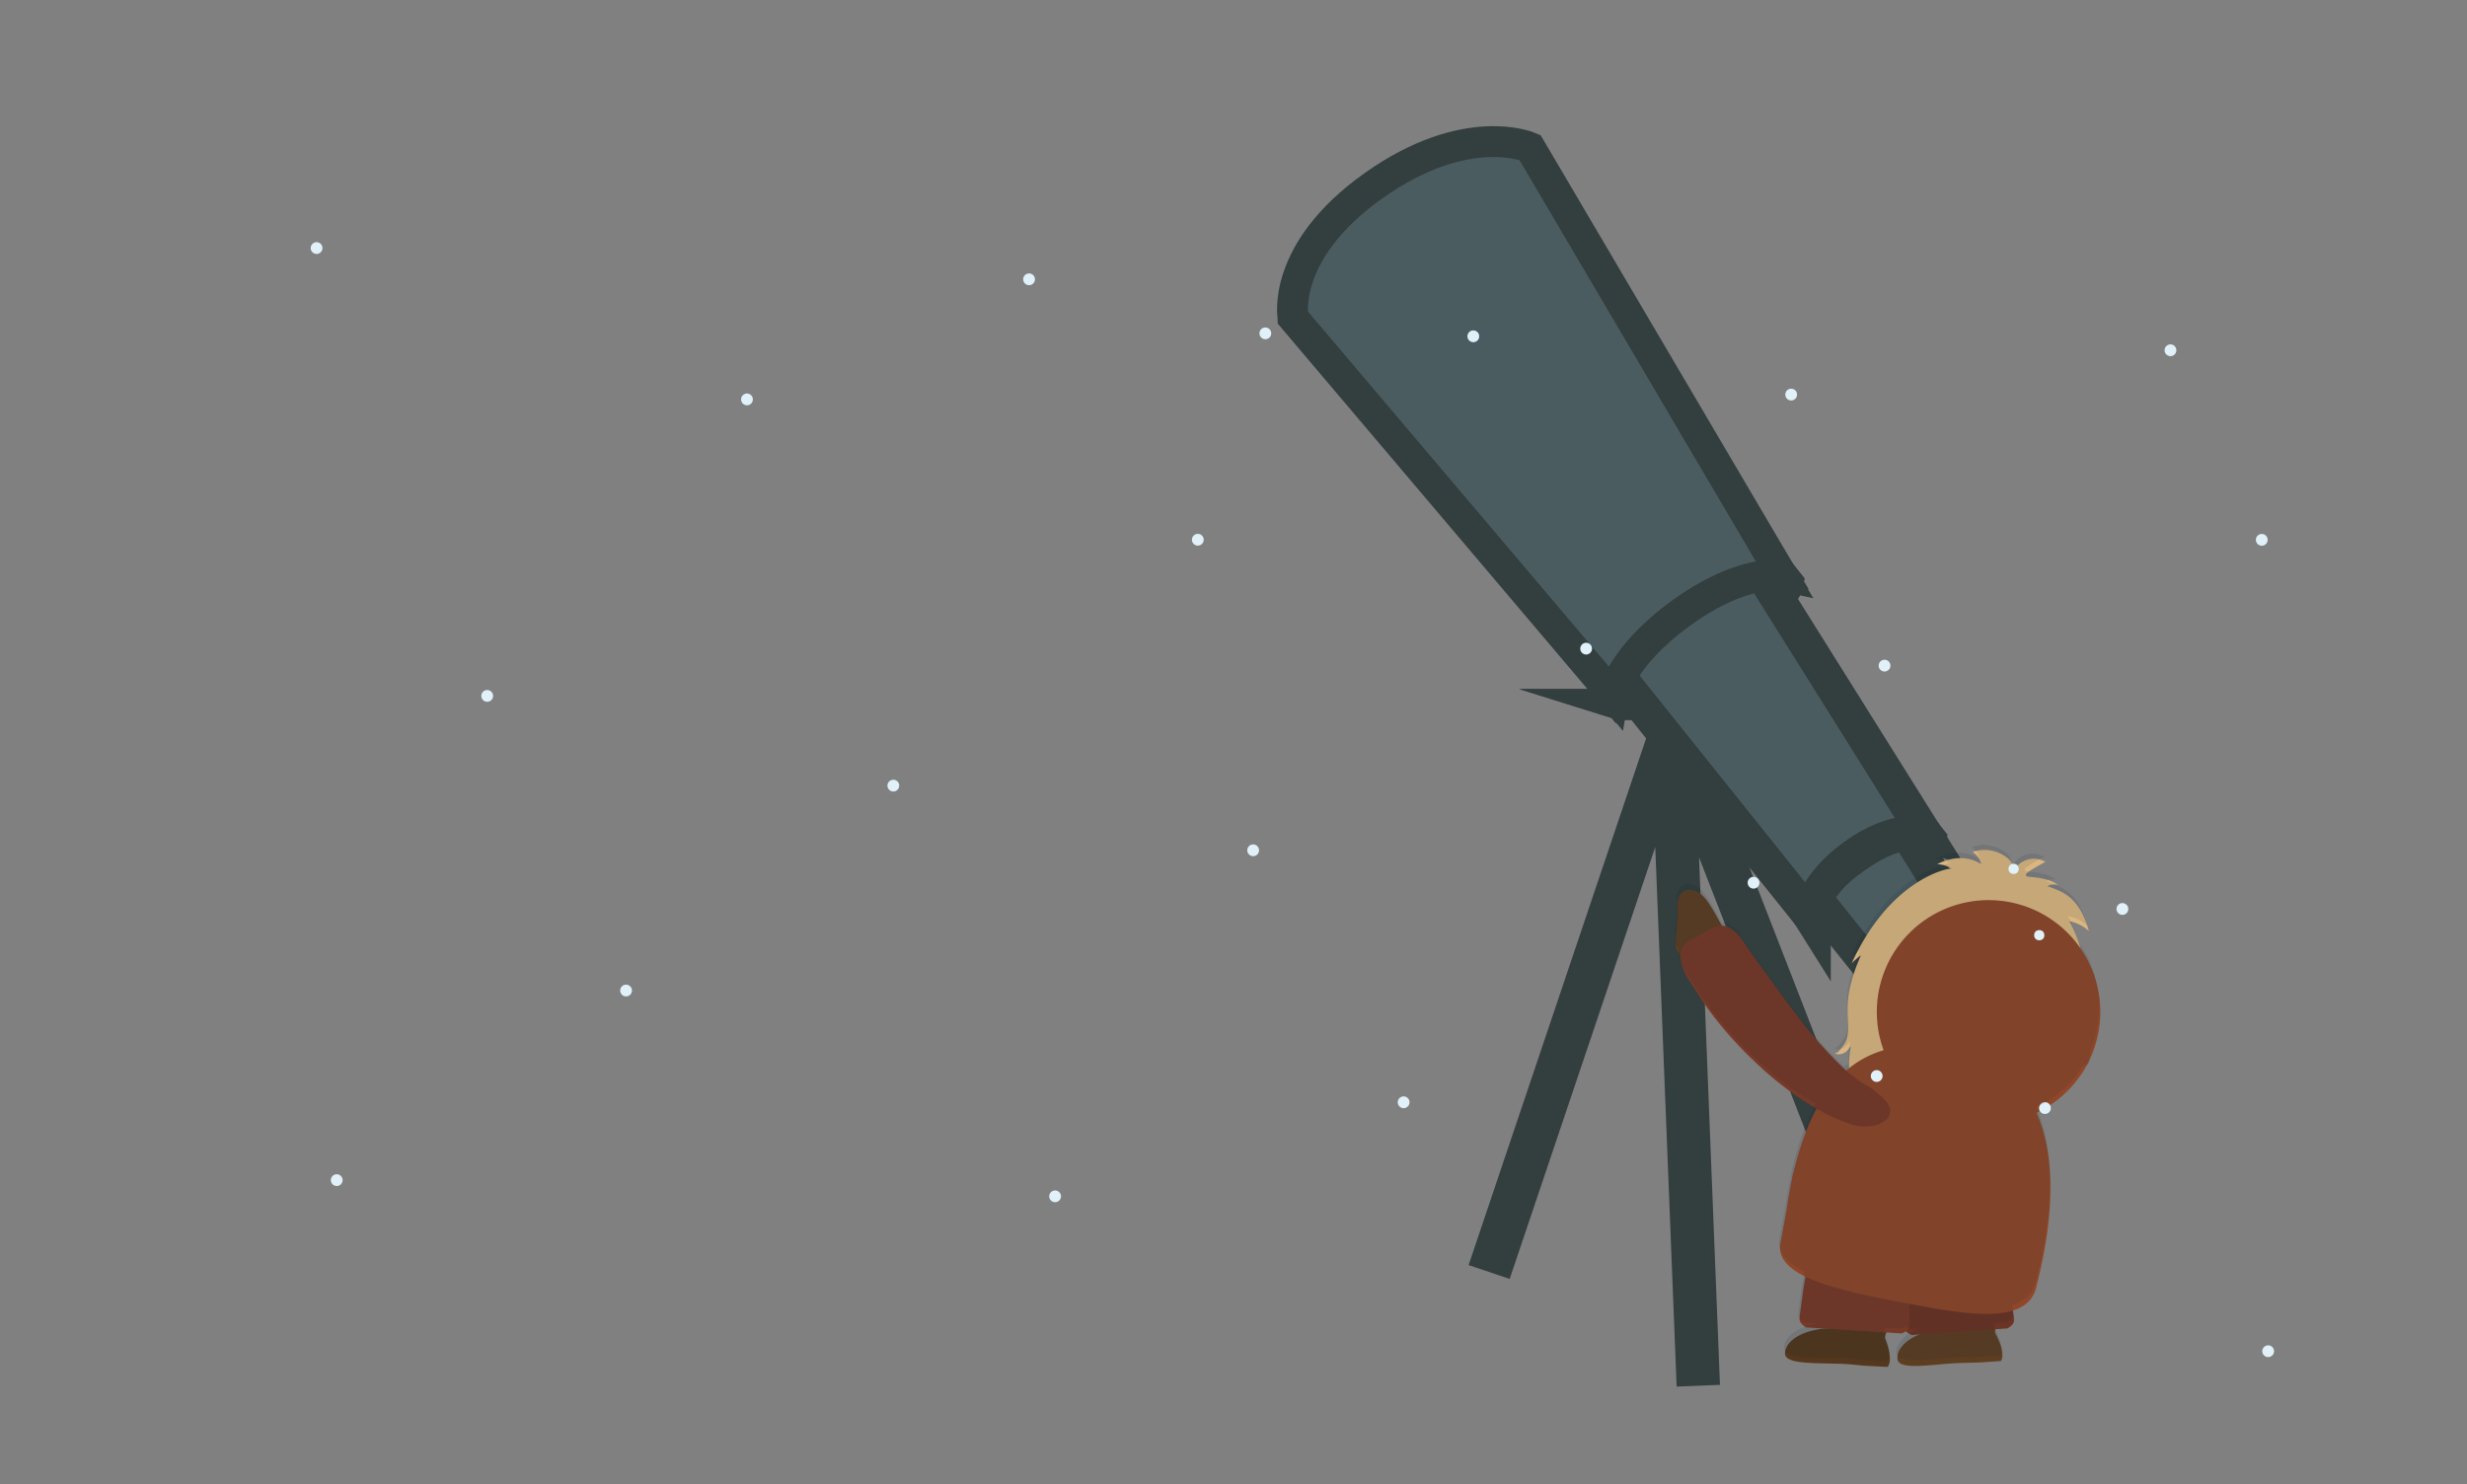 <svg id="Layer_1" data-name="Layer 1" xmlns="http://www.w3.org/2000/svg" viewBox="0 0 251 151"><rect x="0" y="0" width="251" height="151" fill="#808080" stroke="none"/><defs><style>.cls-1,.cls-3,.cls-4{fill:none;stroke:#333e3e;stroke-miterlimit:10}.cls-1{stroke-width:4.41px}.cls-2{fill:#4b5c61}.cls-3{stroke-width:3.14px}.cls-4{stroke-width:3.48px}.cls-5{fill:#5e3e21}.cls-8{fill:#783a28}.cls-10{fill:#8f4729}.cls-11{fill:#e1f1f9}</style></defs><path class="cls-1" d="M172.79 141l-2.65-66.85-18.63 55.28M170.14 74.15L191.48 129"/><path class="cls-2" d="M164.67 71.68l-21.3-34s2.52-.41 7.58-4 6-5.68 6-5.68l25 31.31s-.32 2.34-7.81 7.67-9.52 4.63-9.52 4.63"/><path class="cls-3" d="M164.67 71.68l-21.3-34s2.52-.41 7.58-4 6-5.68 6-5.68l25 31.31s-.32 2.34-7.81 7.67-9.47 4.7-9.47 4.7z"/><path class="cls-2" d="M132.65 31.44l31.49 39.34s1.55-2.83 7.9-7.39 9.28-4.81 9.28-4.81l-26.75-42.71s-3.56-1.55-13 5.18-8.88 10.39-8.88 10.39"/><path class="cls-3" d="M132.65 31.44l31.49 39.34s1.55-2.83 7.9-7.39 9.28-4.81 9.28-4.81l-26.75-42.71s-3.56-1.55-13 5.18-8.92 10.39-8.92 10.39z"/><path class="cls-2" d="M164.67 71.68l-21.3-34s2.52-.41 7.58-4 6-5.68 6-5.68l25 31.31s-.32 2.34-7.81 7.67-9.52 4.63-9.52 4.63"/><path class="cls-3" d="M164.67 71.68l-21.3-34s2.52-.41 7.58-4 6-5.68 6-5.68l25 31.31s-.32 2.34-7.81 7.67-9.47 4.7-9.47 4.7z"/><path class="cls-2" d="M184.53 93.81L170 70.67s1.72-.28 5.17-2.7 4.09-3.87 4.09-3.87l17.06 21.33s-.22 1.6-5.33 5.22-6.48 3.16-6.48 3.16"/><path class="cls-4" d="M184.53 93.81L170 70.67s1.72-.28 5.17-2.7 4.09-3.87 4.09-3.87l17.06 21.33s-.22 1.6-5.33 5.22-6.46 3.16-6.46 3.16z"/><path class="cls-2" d="M198.48 108.78l-9.07-14.47a9.47 9.47 0 0 0 3.23-1.69 7.69 7.69 0 0 0 2.56-2.42l10.67 13.34s-.14 1-3.33 3.27-4.06 2-4.06 2"/><path class="cls-4" d="M198.48 108.78l-9.07-14.47a9.47 9.47 0 0 0 3.23-1.69 7.69 7.69 0 0 0 2.56-2.42l10.67 13.34s-.14 1-3.33 3.27-4.06 1.97-4.06 1.97z"/><path class="cls-2" d="M184.84 91.64l13.42 16.76a11.81 11.81 0 0 1 3.36-3.15c2.71-1.94 4-2 4-2L194.18 85s-1.51-.66-5.55 2.21-3.79 4.43-3.79 4.43"/><path class="cls-4" d="M184.84 91.64l13.42 16.76a11.81 11.81 0 0 1 3.36-3.15c2.71-1.94 4-2 4-2L194.18 85s-1.51-.66-5.55 2.21-3.79 4.43-3.79 4.43z"/><path class="cls-2" d="M162.71 66.39l21.46 26.81s.16-3 4.48-6.13 7.23-2.18 7.23-2.18l-18.23-29.1s-2.42-1.06-8.88 3.52-6.06 7.08-6.06 7.08"/><path class="cls-4" d="M162.71 66.39l21.46 26.81s.16-3 4.48-6.13 7.23-2.18 7.23-2.18l-18.23-29.1s-2.42-1.06-8.88 3.52-6.06 7.08-6.06 7.08z"/><path class="cls-2" d="M131.56 32.34l32.58 38.44s.66-3.91 7-8.47 10.18-3.73 10.18-3.73L155.66 15s-6.44-2.83-15.92 3.9-8.18 13.47-8.18 13.47"/><path class="cls-3" d="M131.56 32.34l32.58 38.44s.66-3.91 7-8.47 10.18-3.73 10.18-3.73L155.66 15s-6.44-2.83-15.92 3.9-8.18 13.44-8.18 13.44z"/><path class="cls-5" d="M203.65 133.55c.07-.41-3.31-.4-3.31-.4-.56.83-.87 1.27-.79 2a9.81 9.81 0 0 0-1.44 0c-2.89.18-5.16 1.57-5.06 3.11.06 1.08 2.69.7 5.28.49 1.31-.1 2.61-.07 3.58-.15l1.66-.11s.61-.65-.55-2.81c-.22-.37.55-1.68.63-2.13zm-.42 4.69z"/><path d="M192.66 134.17c.13-.4-5.06-1-5.06-1a10.91 10.91 0 0 0 .82 2.17 8.35 8.35 0 0 0-1.43-.18c-2.9-.15-5.3 1-5.38 2.52-.06 1.09 2.59 1 5.19 1.08 1.32 0 2.6.22 3.57.24l1.67.09s.68-.58-.23-2.86c-.18-.4.73-1.65.85-2.06zm-.93 4.62z" fill="#54371d"/><path d="M201.27 123.24a3 3 0 0 1 1.55 1.41c.19.49.32 1 .49 1.47.29 1 .58 2 .79 3s.39 2 .53 3l.21 1.5a3.81 3.81 0 0 1 .07.75c0 .26-.19.52-.67.8l-9.74.67c-.51-.22-.69-.46-.77-.71a3.77 3.77 0 0 1 0-.75v-1.51c0-1 0-2 .13-3s.22-2 .38-3c.1-.51.17-1 .29-1.53a3 3 0 0 1 1.34-1.6z" fill="#6d3325"/><path class="cls-8" d="M192.08 123.58a3 3 0 0 1 1.35 1.6c.13.51.2 1 .3 1.53.16 1 .32 2 .4 3s.13 2 .14 3v1.51a3.74 3.74 0 0 1 0 .75c-.08.25-.26.49-.77.71l-9.74-.61c-.47-.28-.63-.54-.67-.8a3.81 3.81 0 0 1 .07-.75l.2-1.5c.13-1 .3-2 .51-3s.49-2 .78-3c.16-.5.3-1 .48-1.49a3.11 3.11 0 0 1 1.54-1.41z"/><path class="cls-5" d="M176.1 95.74c-1.44-2.3-2.29-4.49-3.42-5s-2.09 0-2 1.65-.47 3.82 0 4.4c.61.77 1.82 2.23 2.57 2.11a22 22 0 0 0 3.61-2.11z"/><path d="M189.36 115.65c-.69-1.19-.26-3.16-.88-5.08-.86-2.65.19-4.72-.36-3.89s-1.47.58-1.38.47.09.31.92-.94-.11-3.13.63-6a16.75 16.75 0 0 1 1.05-3 5.93 5.93 0 0 0-.94.81c3.8-8.38 9.62-9.71 10.19-9.63a3.16 3.16 0 0 0-1.49-.46c2.59-1.3 4.21-.15 4.46 0a1.84 1.84 0 0 0-.87-1.24 3.71 3.71 0 0 1 3.64.69 1.51 1.51 0 0 1 .47 1.4 2.32 2.32 0 0 1 3.3-1.08c-2.58 1.38-1.91 1.31-1.91 1.45s2 0 3.19.9a1.49 1.49 0 0 0-1.08.12c1.47.54 3.23 1 4.23 4.56a4.2 4.2 0 0 0-2-1 11.59 11.59 0 0 1 .57 10.39c-.1-.26-.54-1.75-.77-1.75.24 1.17.93 5.16-6.63 11.22.28-.43.73-1.56.53-1.71-.31.92-2.57 2.41-6.13 2.39-4.88-.03-7.21.23-8.74 1.38z" fill="#dcb680"/><path class="cls-10" d="M181.76 123.17l-.61 3.31c-.61 3.21 5 4.65 12.09 6 6.12 1.11 13.21 2.73 14-1.79 3-11.67 1.53-22.17-8.7-24-10.14-1.85-14.15 4.63-16.08 12.64a.59.59 0 0 0-.06.14l-.08.47c-.19.96-.39 2.06-.56 3.23z"/><path class="cls-8" d="M192.31 113c-.05.59-.21.79-.37.91a3.38 3.38 0 0 1-.52.35 2.94 2.94 0 0 1-1.12.33 4.61 4.61 0 0 1-2.11-.24 19.07 19.07 0 0 1-3.56-1.65 33.12 33.12 0 0 1-5.87-4.46 39.14 39.14 0 0 1-4.8-5.34c-.72-1-1.38-2-2-3a6.27 6.27 0 0 1-.82-1.61 5 5 0 0 1-.18-1 1.61 1.61 0 0 1 .09-.58l.14-.34c0-.09.11-.23.72-.66l2.19-1.22c.68-.3.84-.32.94-.29h.35a1.53 1.53 0 0 1 .51.16 5.49 5.49 0 0 1 .7.51 6.3 6.3 0 0 1 1 1.26c.61.89 1.24 1.76 1.87 2.63 1.27 1.73 2.51 3.5 3.84 5.17a41.44 41.44 0 0 0 4.2 4.7 12 12 0 0 0 2.32 1.76c.2.12.39.22.58.35l.54.43a6 6 0 0 1 .58.51 3.61 3.61 0 0 0 .33.35c.12.09.24.27.47.84z"/><path class="cls-10" d="M191.94 98.33a11.37 11.37 0 1 0 15-5.76 11.37 11.37 0 0 0-15 5.76z"/><circle class="cls-11" cx="161.38" cy="66" r=".6"/><circle class="cls-11" cx="182.24" cy="40.15" r=".6"/><circle class="cls-11" cx="121.87" cy="54.92" r=".6"/><circle class="cls-11" cx="49.57" cy="70.81" r=".6"/><circle class="cls-11" cx="127.5" cy="86.52" r=".6"/><circle class="cls-11" cx="32.21" cy="25.24" r=".6"/><circle class="cls-11" cx="76" cy="40.64" r=".6"/><circle class="cls-11" cx="230.77" cy="137.49" r=".6"/><circle class="cls-11" cx="104.7" cy="28.42" r=".6"/><circle class="cls-11" cx="63.7" cy="100.79" r=".6"/><circle class="cls-11" cx="107.35" cy="121.73" r=".6"/><circle class="cls-11" cx="128.74" cy="33.92" r=".6"/><circle class="cls-11" cx="191.74" cy="67.73" r=".6"/><circle class="cls-11" cx="178.41" cy="89.82" r=".6"/><circle class="cls-11" cx="208.06" cy="112.75" r=".6"/><circle class="cls-11" cx="149.9" cy="34.22" r=".6"/><circle class="cls-11" cx="142.81" cy="112.16" r=".6"/><circle class="cls-11" cx="230.12" cy="54.93" r=".6"/><circle class="cls-11" cx="220.83" cy="35.64" r=".6"/><circle class="cls-11" cx="34.26" cy="120.08" r=".6"/><circle class="cls-11" cx="90.89" cy="79.94" r=".6"/><path d="M212.67 106.92a11.36 11.36 0 0 0-1.15-11 12.07 12.07 0 0 0-1.12-2.7 4 4 0 0 1 2 1c-1-3.6-2.76-4-4.23-4.56a1.43 1.43 0 0 1 1.08-.13c-1.16-.89-3.18-.79-3.19-.9s-.67-.07 1.91-1.44a2.31 2.31 0 0 0-3.3 1.08 1.56 1.56 0 0 0-.47-1.41 3.68 3.68 0 0 0-3.64-.68 1.82 1.82 0 0 1 .87 1.23 4.15 4.15 0 0 0-4.46 0 3.2 3.2 0 0 1 1.49.46c-.57-.08-6.39 1.25-10.2 9.63a5.85 5.85 0 0 1 1-.8 16.65 16.65 0 0 0-1.05 3c-.74 2.89.2 4.78-.63 6s-.84.83-.92.94.82.37 1.38-.46c.4-.62-.06.34 0 2l-.41.35c-.46-.4-.93-.87-1.4-1.36s-1-1.11-1.52-1.7-1-1.22-1.5-1.85-1-1.27-1.47-1.9-.92-1.27-1.37-1.88l-1.3-1.84-1.13-1.58c-.35-.5-.65-.95-.94-1.35a3.76 3.76 0 0 0-.94-.9 2 2 0 0 0-.46-.27 1.56 1.56 0 0 0-.43-.08c-1-1.74-1.7-3.21-2.59-3.66-1.13-.57-2.09 0-2 1.65s-.48 3.82 0 4.41l.28.34a.3.3 0 0 0 0 .1 1.71 1.71 0 0 0 0 .59 4.27 4.27 0 0 0 .46 1.39c.27.48.61 1 1 1.56l.58.88.65.92c.45.62.94 1.27 1.48 1.92s1.13 1.29 1.72 1.94 1.24 1.28 1.91 1.9 1.35 1.21 2.05 1.78a26.31 26.31 0 0 0 2.13 1.6c.63.42 1.24.81 1.86 1.17a27.71 27.71 0 0 0-2.29 6.39.42.42 0 0 0-.06.14l-.08.47c-.24 1.06-.44 2.17-.61 3.34l-.61 3.3c-.28 1.45.72 2.54 2.54 3.42l-.06.33c-.07.37-.12.73-.18 1.08-.11.7-.2 1.36-.27 1.92 0 .28-.07.54-.1.77a.87.87 0 0 0 .07.6 1.28 1.28 0 0 0 .36.4.94.94 0 0 0 .17.11h.06l1.37.09c-2 .3-3.44 1.24-3.5 2.43s2.59 1 5.19 1.09c1.32 0 2.6.22 3.57.24l1.67.08s.68-.58-.23-2.85a.79.79 0 0 1 .09-.57l1.58.1h.07l.18-.09a1.18 1.18 0 0 0 .24-.17 1.57 1.57 0 0 0 .28.21l.18.09h.07l.89-.06c-1.46.58-2.41 1.52-2.35 2.52s2.7.7 5.29.5c1.31-.11 2.61-.07 3.58-.16l1.66-.1s.61-.65-.55-2.81a.67.67 0 0 1 0-.47l1.22-.08h.07l.16-.12a1.28 1.28 0 0 0 .36-.4.82.82 0 0 0 .06-.6c0-.2 0-.43-.08-.67a3.3 3.3 0 0 0 2.48-2.66c1.7-6.66 2-12.92 0-17.44a11.24 11.24 0 0 0 4.77-4.31c.23 0 .41 0 .57-.08m-20.87 30z" fill="#062633" opacity=".1"/><circle class="cls-11" cx="215.94" cy="92.49" r=".6"/><circle class="cls-11" cx="190.94" cy="109.49" r=".6"/><circle class="cls-11" cx="204.87" cy="88.41" r=".52"/><circle class="cls-11" cx="207.48" cy="95.16" r=".52"/></svg>